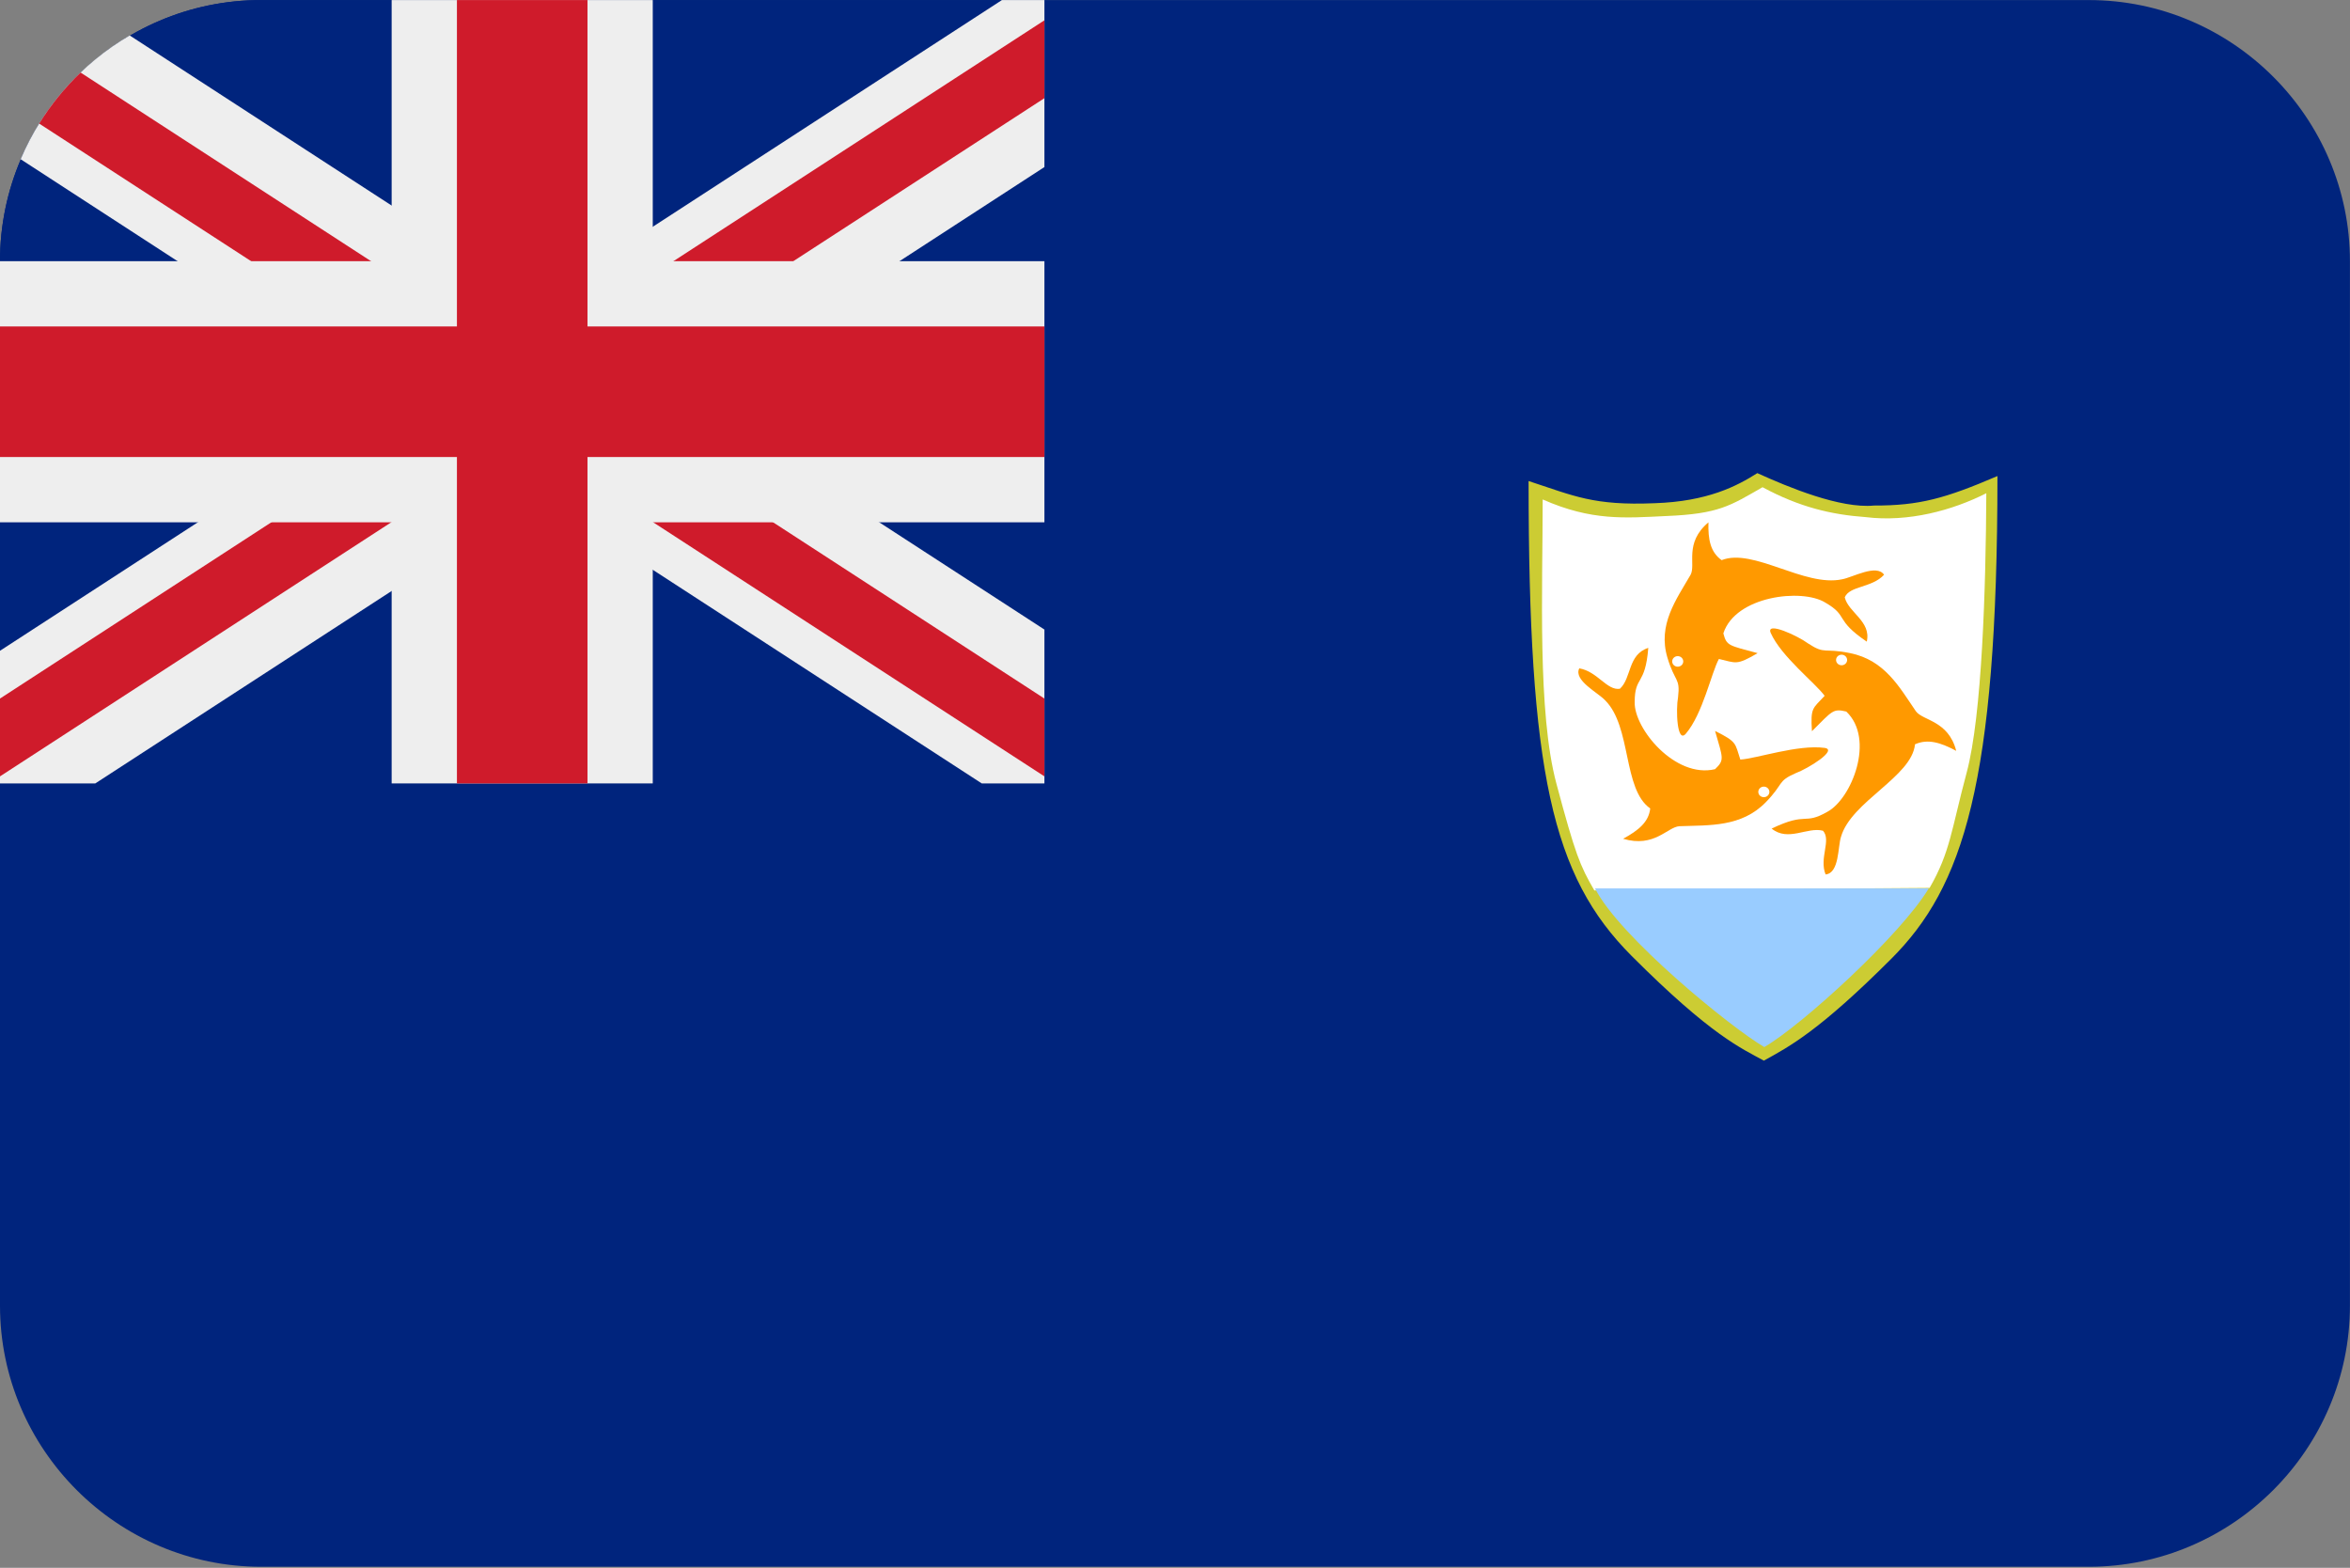 <?xml version="1.0" encoding="UTF-8"?>
<svg xmlns="http://www.w3.org/2000/svg" viewBox="0 0 3600.1 2401.738">
  <rect x="0" y="0" width="3600.1" height="2401.738" fill="#808080" stroke="none"/>
  <defs>
    <style>
      .cls-1 {
        fill: #cc3;
      }

      .cls-1, .cls-2, .cls-3, .cls-4, .cls-5, .cls-6, .cls-7, .cls-8, .cls-9 {
        stroke-width: 0px;
      }

      .cls-2 {
        fill: #fff;
      }

      .cls-3 {
        fill: #00247d;
      }

      .cls-3, .cls-6, .cls-8 {
        fill-rule: evenodd;
      }

      .cls-4, .cls-8 {
        fill: #eee;
      }

      .cls-5, .cls-6 {
        fill: #cf1b2b;
      }

      .cls-7 {
        fill: #9cf;
      }

      .cls-9 {
        fill: #f90;
      }
    </style>
  </defs>
  <g id="background">
    <path id="gb" class="cls-3" d="M400,.1h2800c220,0,400,180,400,400v1600c0,220-180,400-400,400H400C180,2400.1,0,2220.1,0,2000.1V400.1C0,180.1,180,.1,400,.1Z"/>
  </g>
  <g id="country">
    <g id="ai">
      <path class="cls-1" d="M2341.749,736.892c0,446.481,35.619,605.025,157.818,727.437,122.202,122.412,168.498,141.693,202.572,160.449,39.303-21.636,84.591-45.402,195.345-156.156,109.539-109.545,162.519-267.45,162.519-739.356-79.68,34.11-119.358,45.351-189.036,45.15-51.606,5.058-131.22-28.011-178.827-49.641-31.11,19.806-76.245,43.428-157.353,46.08-93.675,3.93-123.36-11.205-193.035-33.966l-.003.003Z"/>
      <path class="cls-2" d="M2363.325,765.089c0,138.129-8.166,326.382,21.018,435.3,29.31,109.386,36.039,125.409,58.08,163.584l513.618-3.81c31.728-54.957,33.33-88.998,56.859-176.808,23.442-87.495,29.364-282.531,30.048-427.8-51.648,26.175-119.283,44.724-184.929,36.585-52.629-3.825-101.256-15.276-157.881-45.792-49.122,28.059-66.246,40.866-147.357,44.142-63.15,2.97-114.303,7.845-189.456-25.404v.003Z"/>
      <path class="cls-7" d="M2443.53,1360.943c36.555,73.344,208.896,213.909,259.299,243.009,57.504-33.201,209.544-172.104,251.919-243.009h-511.218Z"/>
      <path class="cls-9" d="M2712.663,969.593c16.242,36.42,68.31,76.635,82.623,96.342-18.219,19.71-21.861,17.562-19.47,54.18,31.68-31.605,32.25-34.899,52.626-30.105,44.64,42.465,7.989,133.671-28.902,153.498-36.882,21.153-30.186-.732-85.467,25.779,25.347,20.661,54.711-3.03,78.708,3.3,13.041,14.754-6.198,41.637,3.939,66.954,21.21-1.95,18.66-42.768,23.598-57.57,15.492-54.228,108.642-92.049,113.379-141.789,19.638-8.79,39.27-2.751,63.15,10.035-11.892-46.602-51.237-46.101-61.782-60.654-25.104-36.57-47.355-78.294-100.971-89.118-40.701-8.217-37.659,2.472-63.741-14.49-16.242-12.054-65.583-34.854-57.69-16.362h0Z"/>
      <path class="cls-9" d="M2582.517,1124.092c26.19-30.702,39.159-93.381,50.751-114.654,26.79,6.15,26.499,10.224,59.34-8.895-44.109-11.943-47.43-10.884-52.503-30.3,18.531-57.465,120.234-69.18,155.859-47.343,36.846,21.204,13.422,25.788,63.834,60,7.32-31.02-28.371-44.703-33.708-67.89,7.59-17.883,41.508-14.223,60.252-34.596-11.715-16.968-48.381,4.248-64.413,7.002-57.531,12.273-136.119-48.579-184.464-29.334-17.328-12.45-20.895-31.818-20.196-57.921-37.662,31.794-18.816,64.725-27.387,80.415-22.191,38.244-50.49,76.491-35.481,126.744,11.394,38.148,19.887,30.591,16.341,60.498-3.594,19.323-1.686,71.568,11.775,56.274h0Z"/>
      <path class="cls-9" d="M2795.289,1145.681c-41.109-5.484-104.082,16.353-129.177,17.901-8.334-25.041-4.53-26.91-38.679-43.815,12.096,42.165,14.766,44.328-.039,58.512-61.17,14.604-124.296-62.319-123.12-102.678-.027-41.034,16.203-24.291,20.838-83.121-31.629,10.071-25.455,46.272-43.506,62.622-19.98,3.06-34.239-26.511-62.22-31.266-9.174,18.333,28.839,37.278,39.603,48.933,40.776,40.59,26.805,136.191,69.087,165.681-2.214,20.58-17.754,33.51-41.55,46.44,48.027,14.28,67.839-18.129,86.355-19.251,45.81-1.68,94.782,1.626,132.129-36.615,28.35-29.028,17.172-32.046,45.855-44.625,19.203-7.065,65.115-35.646,44.424-38.718h0Z"/>
      <ellipse class="cls-2" cx="2821.249" cy="1011.011" rx="8.483" ry="8.088"/>
      <ellipse class="cls-2" cx="2570.197" cy="1013.209" rx="8.483" ry="8.088"/>
      <ellipse class="cls-2" cx="2702.122" cy="1213.096" rx="8.483" ry="8.088"/>
    </g>
    <g id="mini-gb">
      <path class="cls-3" d="M1600,.1v1200H0V400.1C0,180.1,180,.1,400,.1h1200Z"/>
      <path id="Path" class="cls-8" d="M1534.9.1h65.1v255.8l-545.5,354.3,545.5,354.2v235.7h-96l-679-440.9-679,440.9H0v-203.2l595.5-386.7L31.6,243.9C65.5,164.1,124.5,97.6,198.7,54.3l626.3,406.7L1534.9.1Z"/>
      <path id="Path-2" class="cls-6" d="M0,1189.3v-119.2l708.2-460L60,189.3c17.8-28.7,39.2-54.9,63.4-78.2l676.6,439.4L1600,31.1v119.3l-708.2,459.7,708.2,460v119.2l-800-519.5L0,1189.3Z"/>
      <polygon id="Shape" class="cls-4" points="1000 400.1 1600 400.1 1600 800.1 1000 800.1 1000 1200.1 600 1200.1 600 800.1 0 800.1 0 400.1 600 400.1 600 .1 1000 .1 1000 400.1"/>
      <polygon id="Shape-2" class="cls-5" points="900 500.1 900 .1 700 .1 700 500.1 0 500.1 0 700.1 700 700.1 700 1200.1 900 1200.1 900 700.1 1600 700.1 1600 500.1 900 500.1"/>
    </g>
  </g>
</svg>